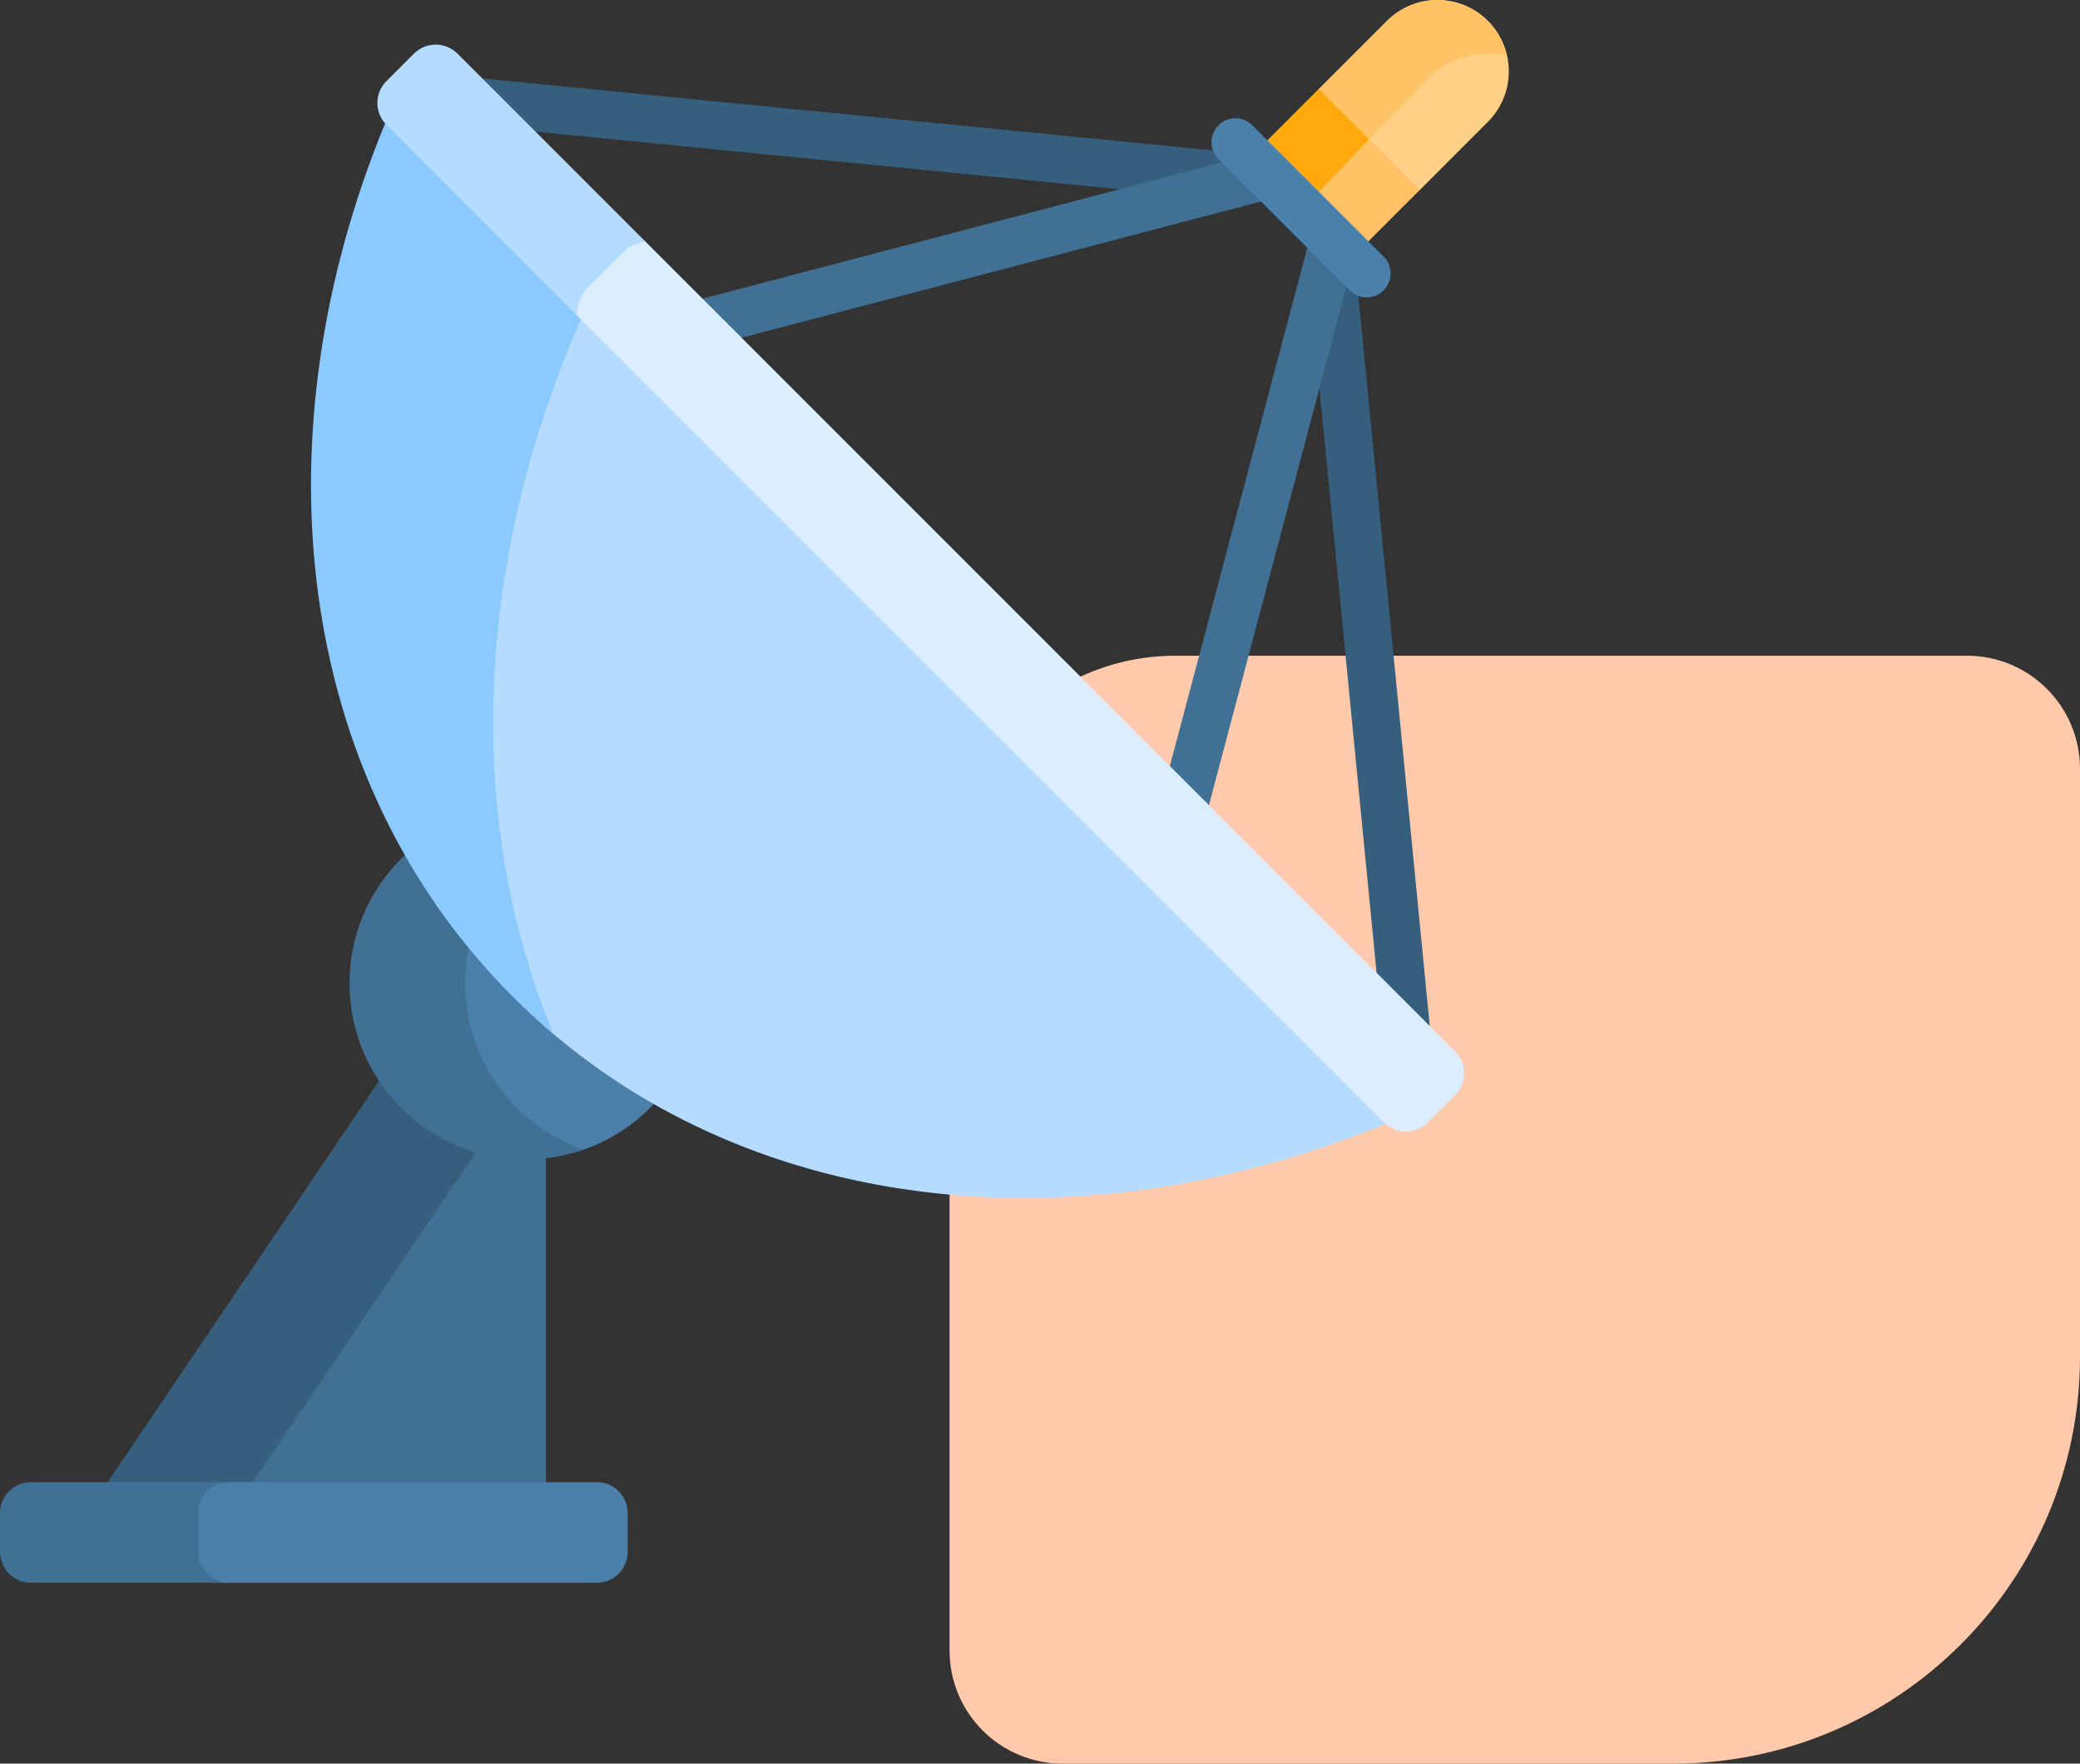 <svg width="92" height="78" viewBox="0 0 92 78" fill="none" xmlns="http://www.w3.org/2000/svg">
<rect x="0" y="0" width="92" height="78" fill="#333333" stroke="none"/>
<path d="M92 60C92 69.941 83.941 78 74 78L47 78C44.239 78 42 75.761 42 73L42 39C42 33.477 46.477 29 52 29L87 29C89.761 29 92 31.239 92 34L92 60Z" fill="#FFC9AB"/>
<path d="M23.527 50.657L21.639 49.754L10.422 66.338H22.94L24.146 65.552V51.225L23.527 50.657Z" fill="#407093"/>
<path d="M21.81 49.835L17.565 47.803H16.765L4.761 65.552L5.475 66.338H10.648L21.81 49.835Z" fill="#365E7D"/>
<path d="M26.4 65.552H9.848C9.096 65.552 8.486 66.161 8.486 66.913V68.638C8.486 69.39 9.096 70 9.848 70H26.4C27.152 70 27.762 69.39 27.762 68.638V66.913C27.762 66.161 27.152 65.552 26.4 65.552Z" fill="#4A80AA"/>
<path d="M8.768 68.638V66.913C8.768 66.161 9.377 65.552 10.129 65.552H1.362C0.61 65.552 0 66.161 0 66.913V68.638C0 69.39 0.61 70 1.362 70H10.129C9.377 70 8.768 69.39 8.768 68.638Z" fill="#407093"/>
<path d="M21.24 39.983C20.73 41.034 20.442 42.212 20.442 43.459C20.442 46.866 22.576 49.772 25.578 50.922C26.867 50.518 28.013 49.789 28.918 48.83V47.089L21.24 39.983Z" fill="#4A80AA"/>
<path d="M20.576 43.486C20.576 42.268 20.858 41.117 21.357 40.091L18.902 37.819H17.906C16.4 39.24 15.459 41.252 15.459 43.486C15.459 47.789 18.947 51.278 23.25 51.278C24.147 51.278 25.006 51.124 25.807 50.845C22.762 49.786 20.576 46.892 20.576 43.486Z" fill="#407093"/>
<path d="M65.811 0.925C64.579 -0.308 62.58 -0.308 61.347 0.925L58.334 3.938V4.319L62.094 8.24L62.799 8.402L65.811 5.389C67.044 4.157 67.044 2.158 65.811 0.925Z" fill="#FFD086"/>
<path d="M66.644 2.415C66.513 1.869 66.237 1.351 65.811 0.925C64.579 -0.308 62.58 -0.308 61.347 0.925L58.334 3.938V4.319L60.328 6.398C61.516 5.161 62.697 3.94 63.303 3.333C64.315 2.322 65.793 2.314 66.644 2.415Z" fill="#FFC365"/>
<path d="M55.497 8.95C55.462 8.95 55.428 8.948 55.392 8.945L20.576 5.518C19.995 5.461 19.571 4.944 19.628 4.363C19.685 3.783 20.203 3.359 20.783 3.415L55.599 6.842C56.18 6.899 56.604 7.416 56.547 7.997C56.493 8.543 56.034 8.95 55.497 8.95Z" fill="#365E7D"/>
<path d="M30.646 15.468C30.177 15.468 29.749 15.154 29.625 14.68C29.477 14.115 29.814 13.538 30.378 13.39L55.228 6.872C55.793 6.724 56.37 7.061 56.518 7.625C56.666 8.19 56.329 8.767 55.764 8.915L30.915 15.433C30.825 15.457 30.734 15.468 30.646 15.468Z" fill="#407093"/>
<path d="M62.246 47.136C61.709 47.136 61.249 46.728 61.196 46.182L57.79 11.345C57.733 10.764 58.158 10.247 58.739 10.19C59.319 10.136 59.836 10.558 59.893 11.139L63.298 45.977C63.355 46.557 62.931 47.074 62.35 47.131C62.315 47.134 62.28 47.136 62.246 47.136Z" fill="#365E7D"/>
<path d="M52.225 37.248C52.136 37.248 52.045 37.236 51.954 37.212C51.39 37.062 51.054 36.484 51.203 35.92L57.818 10.974C57.967 10.41 58.545 10.075 59.109 10.224C59.673 10.373 60.009 10.951 59.86 11.515L53.246 36.462C53.12 36.935 52.693 37.248 52.225 37.248Z" fill="#407093"/>
<path d="M55.307 6.964L58.327 3.944L62.791 8.408L59.771 11.428L55.307 6.964Z" fill="#FFC365"/>
<path d="M57.601 9.246C58.327 8.486 59.46 7.3 60.557 6.16L58.334 3.938L55.313 6.958L57.601 9.246Z" fill="#FFA90F"/>
<path d="M60.451 13.152C60.181 13.152 59.91 13.049 59.704 12.842L53.894 7.033C53.482 6.62 53.482 5.952 53.894 5.539C54.307 5.127 54.976 5.127 55.388 5.539L61.198 11.348C61.611 11.761 61.611 12.43 61.198 12.842C60.992 13.049 60.721 13.152 60.451 13.152Z" fill="#4A80AA"/>
<path d="M61.133 49.038L25.762 13.36C21.073 23.947 20.258 35.311 23.769 45.111C33.464 53.857 47.948 55.2 61.281 49.703L61.133 49.038Z" fill="#B5DCFF"/>
<path d="M25.951 13.55L17.847 5.376L17.035 5.456C11.325 19.303 12.992 34.392 22.669 44.068C23.255 44.654 23.861 45.211 24.486 45.738C20.407 35.95 21.07 24.308 25.951 13.55Z" fill="#8BCAFF"/>
<path d="M64.365 46.502L28.492 10.628C28.139 10.683 27.799 10.843 27.527 11.115L25.966 12.675C25.631 13.011 25.465 13.448 25.46 13.887L61.22 49.647C61.751 50.179 62.613 50.179 63.145 49.647L64.365 48.427C64.897 47.895 64.897 47.033 64.365 46.502Z" fill="#DBEDFF"/>
<path d="M26.02 12.702L27.548 11.174C27.829 10.893 28.184 10.732 28.551 10.688L20.235 2.372C19.703 1.84 18.841 1.84 18.309 2.372L17.089 3.592C16.558 4.124 16.558 4.986 17.089 5.517L25.522 13.951C25.511 13.5 25.676 13.046 26.02 12.702Z" fill="#B5DCFF"/>
</svg>
